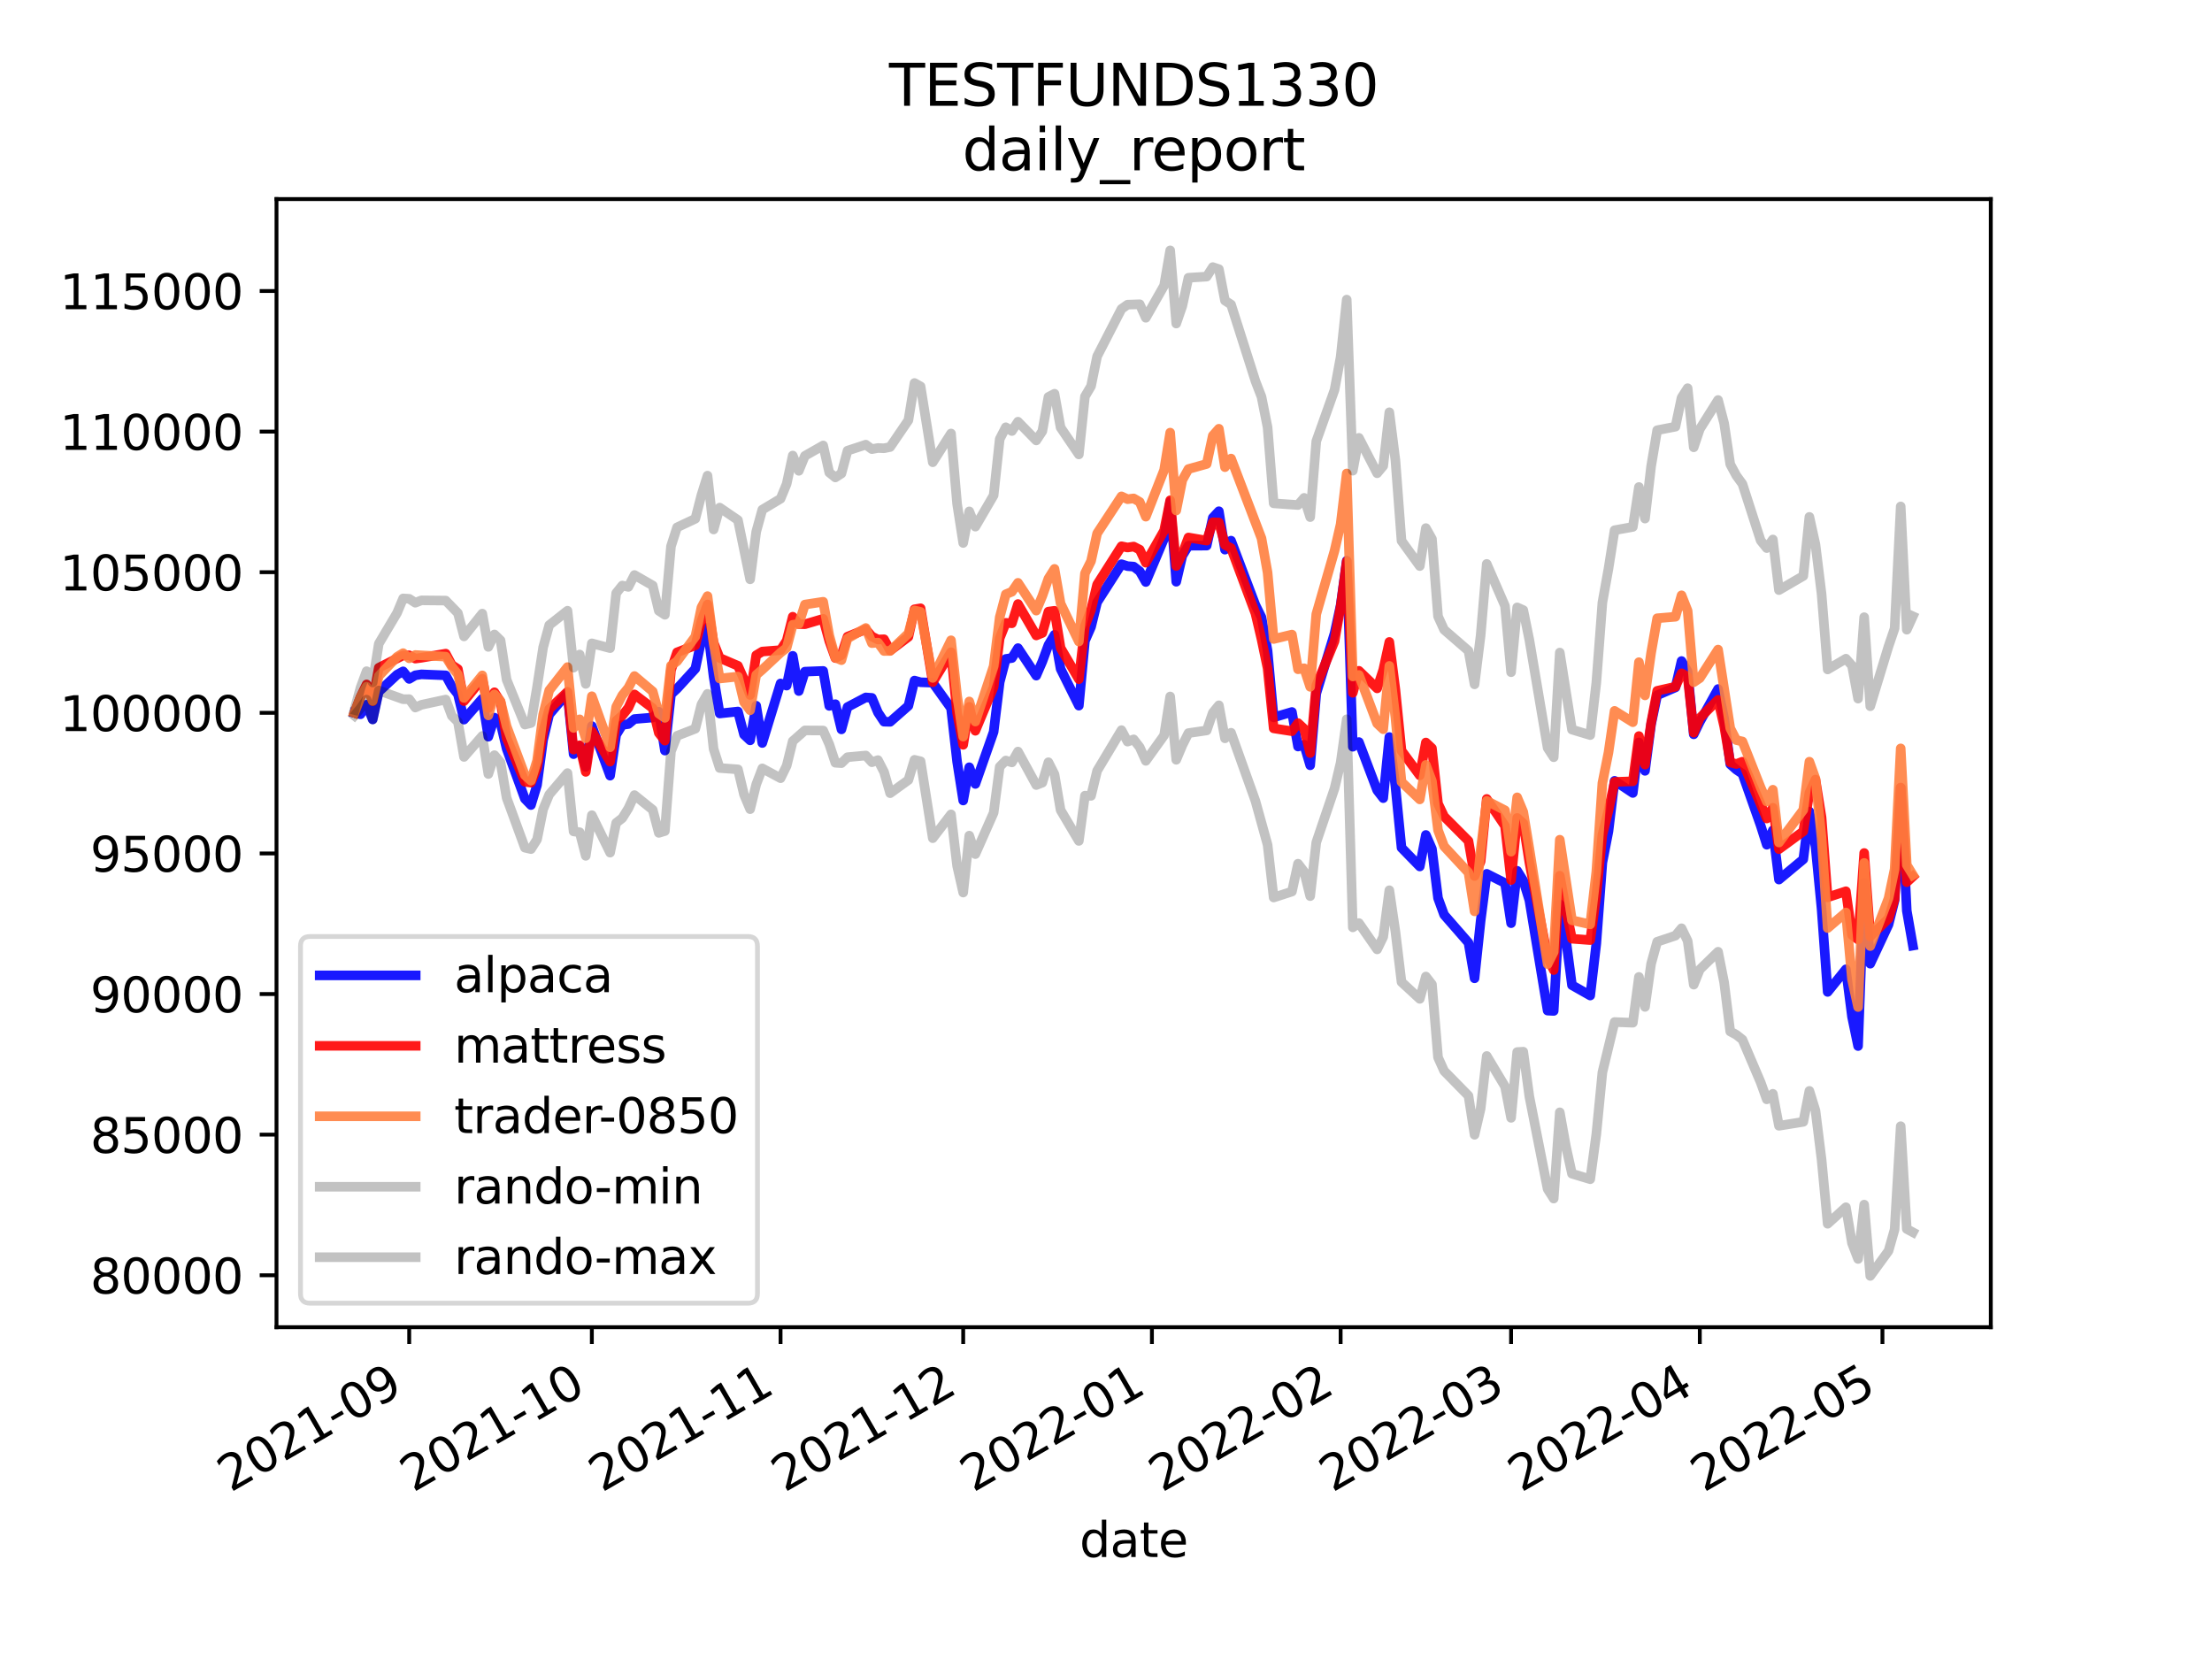 <?xml version="1.0" encoding="utf-8" standalone="no"?>
<!DOCTYPE svg PUBLIC "-//W3C//DTD SVG 1.1//EN"
  "http://www.w3.org/Graphics/SVG/1.1/DTD/svg11.dtd">
<svg height="345.6pt" version="1.1" viewBox="0 0 460.8 345.6" width="460.8pt" xmlns="http://www.w3.org/2000/svg" xmlns:xlink="http://www.w3.org/1999/xlink">
 <defs>
  <style type="text/css">*{stroke-linecap:butt;stroke-linejoin:round;}</style>
 </defs>
 <g id="figure_1">
  <g id="patch_1">
   <path d="M 0 345.6 
L 460.8 345.6 
L 460.8 0 
L 0 0 
z
" style="fill:#ffffff;"/>
  </g>
  <g id="axes_1">
   <g id="patch_2">
    <path d="M 57.6 276.48 
L 414.72 276.48 
L 414.72 41.472 
L 57.6 41.472 
z
" style="fill:#ffffff;"/>
   </g>
   <g id="matplotlib.axis_1">
    <g id="xtick_1">
     <g id="line2d_1">
      <defs>
       <path d="M 0 0 
L 0 3.5 
" id="m110a8dcbfd" style="stroke:#000000;stroke-width:0.8;"/>
      </defs>
      <g>
       <use style="stroke:#000000;stroke-width:0.8;" x="85.246" xlink:href="#m110a8dcbfd" y="276.48"/>
      </g>
     </g>
     <g id="text_1">
      <!-- 2021-09 -->
      <g transform="translate(48.022 310.952)rotate(-30)scale(0.1 -0.1)">
       <defs>
        <path d="M 1228 531 
L 3431 531 
L 3431 0 
L 469 0 
L 469 531 
Q 828 903 1448 1529 
Q 2069 2156 2228 2338 
Q 2531 2678 2651 2914 
Q 2772 3150 2772 3378 
Q 2772 3750 2511 3984 
Q 2250 4219 1831 4219 
Q 1534 4219 1204 4116 
Q 875 4013 500 3803 
L 500 4441 
Q 881 4594 1212 4672 
Q 1544 4750 1819 4750 
Q 2544 4750 2975 4387 
Q 3406 4025 3406 3419 
Q 3406 3131 3298 2873 
Q 3191 2616 2906 2266 
Q 2828 2175 2409 1742 
Q 1991 1309 1228 531 
z
" id="DejaVuSans-32" transform="scale(0.016)"/>
        <path d="M 2034 4250 
Q 1547 4250 1301 3770 
Q 1056 3291 1056 2328 
Q 1056 1369 1301 889 
Q 1547 409 2034 409 
Q 2525 409 2770 889 
Q 3016 1369 3016 2328 
Q 3016 3291 2770 3770 
Q 2525 4250 2034 4250 
z
M 2034 4750 
Q 2819 4750 3233 4129 
Q 3647 3509 3647 2328 
Q 3647 1150 3233 529 
Q 2819 -91 2034 -91 
Q 1250 -91 836 529 
Q 422 1150 422 2328 
Q 422 3509 836 4129 
Q 1250 4750 2034 4750 
z
" id="DejaVuSans-30" transform="scale(0.016)"/>
        <path d="M 794 531 
L 1825 531 
L 1825 4091 
L 703 3866 
L 703 4441 
L 1819 4666 
L 2450 4666 
L 2450 531 
L 3481 531 
L 3481 0 
L 794 0 
L 794 531 
z
" id="DejaVuSans-31" transform="scale(0.016)"/>
        <path d="M 313 2009 
L 1997 2009 
L 1997 1497 
L 313 1497 
L 313 2009 
z
" id="DejaVuSans-2d" transform="scale(0.016)"/>
        <path d="M 703 97 
L 703 672 
Q 941 559 1184 500 
Q 1428 441 1663 441 
Q 2288 441 2617 861 
Q 2947 1281 2994 2138 
Q 2813 1869 2534 1725 
Q 2256 1581 1919 1581 
Q 1219 1581 811 2004 
Q 403 2428 403 3163 
Q 403 3881 828 4315 
Q 1253 4750 1959 4750 
Q 2769 4750 3195 4129 
Q 3622 3509 3622 2328 
Q 3622 1225 3098 567 
Q 2575 -91 1691 -91 
Q 1453 -91 1209 -44 
Q 966 3 703 97 
z
M 1959 2075 
Q 2384 2075 2632 2365 
Q 2881 2656 2881 3163 
Q 2881 3666 2632 3958 
Q 2384 4250 1959 4250 
Q 1534 4250 1286 3958 
Q 1038 3666 1038 3163 
Q 1038 2656 1286 2365 
Q 1534 2075 1959 2075 
z
" id="DejaVuSans-39" transform="scale(0.016)"/>
       </defs>
       <use xlink:href="#DejaVuSans-32"/>
       <use x="63.623" xlink:href="#DejaVuSans-30"/>
       <use x="127.246" xlink:href="#DejaVuSans-32"/>
       <use x="190.869" xlink:href="#DejaVuSans-31"/>
       <use x="254.492" xlink:href="#DejaVuSans-2d"/>
       <use x="290.576" xlink:href="#DejaVuSans-30"/>
       <use x="354.199" xlink:href="#DejaVuSans-39"/>
      </g>
     </g>
    </g>
    <g id="xtick_2">
     <g id="line2d_2">
      <g>
       <use style="stroke:#000000;stroke-width:0.8;" x="123.292" xlink:href="#m110a8dcbfd" y="276.48"/>
      </g>
     </g>
     <g id="text_2">
      <!-- 2021-10 -->
      <g transform="translate(86.067 310.952)rotate(-30)scale(0.1 -0.1)">
       <use xlink:href="#DejaVuSans-32"/>
       <use x="63.623" xlink:href="#DejaVuSans-30"/>
       <use x="127.246" xlink:href="#DejaVuSans-32"/>
       <use x="190.869" xlink:href="#DejaVuSans-31"/>
       <use x="254.492" xlink:href="#DejaVuSans-2d"/>
       <use x="290.576" xlink:href="#DejaVuSans-31"/>
       <use x="354.199" xlink:href="#DejaVuSans-30"/>
      </g>
     </g>
    </g>
    <g id="xtick_3">
     <g id="line2d_3">
      <g>
       <use style="stroke:#000000;stroke-width:0.8;" x="162.605" xlink:href="#m110a8dcbfd" y="276.48"/>
      </g>
     </g>
     <g id="text_3">
      <!-- 2021-11 -->
      <g transform="translate(125.381 310.952)rotate(-30)scale(0.1 -0.1)">
       <use xlink:href="#DejaVuSans-32"/>
       <use x="63.623" xlink:href="#DejaVuSans-30"/>
       <use x="127.246" xlink:href="#DejaVuSans-32"/>
       <use x="190.869" xlink:href="#DejaVuSans-31"/>
       <use x="254.492" xlink:href="#DejaVuSans-2d"/>
       <use x="290.576" xlink:href="#DejaVuSans-31"/>
       <use x="354.199" xlink:href="#DejaVuSans-31"/>
      </g>
     </g>
    </g>
    <g id="xtick_4">
     <g id="line2d_4">
      <g>
       <use style="stroke:#000000;stroke-width:0.8;" x="200.651" xlink:href="#m110a8dcbfd" y="276.48"/>
      </g>
     </g>
     <g id="text_4">
      <!-- 2021-12 -->
      <g transform="translate(163.426 310.952)rotate(-30)scale(0.1 -0.1)">
       <use xlink:href="#DejaVuSans-32"/>
       <use x="63.623" xlink:href="#DejaVuSans-30"/>
       <use x="127.246" xlink:href="#DejaVuSans-32"/>
       <use x="190.869" xlink:href="#DejaVuSans-31"/>
       <use x="254.492" xlink:href="#DejaVuSans-2d"/>
       <use x="290.576" xlink:href="#DejaVuSans-31"/>
       <use x="354.199" xlink:href="#DejaVuSans-32"/>
      </g>
     </g>
    </g>
    <g id="xtick_5">
     <g id="line2d_5">
      <g>
       <use style="stroke:#000000;stroke-width:0.8;" x="239.965" xlink:href="#m110a8dcbfd" y="276.48"/>
      </g>
     </g>
     <g id="text_5">
      <!-- 2022-01 -->
      <g transform="translate(202.74 310.952)rotate(-30)scale(0.1 -0.1)">
       <use xlink:href="#DejaVuSans-32"/>
       <use x="63.623" xlink:href="#DejaVuSans-30"/>
       <use x="127.246" xlink:href="#DejaVuSans-32"/>
       <use x="190.869" xlink:href="#DejaVuSans-32"/>
       <use x="254.492" xlink:href="#DejaVuSans-2d"/>
       <use x="290.576" xlink:href="#DejaVuSans-30"/>
       <use x="354.199" xlink:href="#DejaVuSans-31"/>
      </g>
     </g>
    </g>
    <g id="xtick_6">
     <g id="line2d_6">
      <g>
       <use style="stroke:#000000;stroke-width:0.8;" x="279.278" xlink:href="#m110a8dcbfd" y="276.48"/>
      </g>
     </g>
     <g id="text_6">
      <!-- 2022-02 -->
      <g transform="translate(242.053 310.952)rotate(-30)scale(0.1 -0.1)">
       <use xlink:href="#DejaVuSans-32"/>
       <use x="63.623" xlink:href="#DejaVuSans-30"/>
       <use x="127.246" xlink:href="#DejaVuSans-32"/>
       <use x="190.869" xlink:href="#DejaVuSans-32"/>
       <use x="254.492" xlink:href="#DejaVuSans-2d"/>
       <use x="290.576" xlink:href="#DejaVuSans-30"/>
       <use x="354.199" xlink:href="#DejaVuSans-32"/>
      </g>
     </g>
    </g>
    <g id="xtick_7">
     <g id="line2d_7">
      <g>
       <use style="stroke:#000000;stroke-width:0.8;" x="314.787" xlink:href="#m110a8dcbfd" y="276.48"/>
      </g>
     </g>
     <g id="text_7">
      <!-- 2022-03 -->
      <g transform="translate(277.562 310.952)rotate(-30)scale(0.1 -0.1)">
       <defs>
        <path d="M 2597 2516 
Q 3050 2419 3304 2112 
Q 3559 1806 3559 1356 
Q 3559 666 3084 287 
Q 2609 -91 1734 -91 
Q 1441 -91 1130 -33 
Q 819 25 488 141 
L 488 750 
Q 750 597 1062 519 
Q 1375 441 1716 441 
Q 2309 441 2620 675 
Q 2931 909 2931 1356 
Q 2931 1769 2642 2001 
Q 2353 2234 1838 2234 
L 1294 2234 
L 1294 2753 
L 1863 2753 
Q 2328 2753 2575 2939 
Q 2822 3125 2822 3475 
Q 2822 3834 2567 4026 
Q 2313 4219 1838 4219 
Q 1578 4219 1281 4162 
Q 984 4106 628 3988 
L 628 4550 
Q 988 4650 1302 4700 
Q 1616 4750 1894 4750 
Q 2613 4750 3031 4423 
Q 3450 4097 3450 3541 
Q 3450 3153 3228 2886 
Q 3006 2619 2597 2516 
z
" id="DejaVuSans-33" transform="scale(0.016)"/>
       </defs>
       <use xlink:href="#DejaVuSans-32"/>
       <use x="63.623" xlink:href="#DejaVuSans-30"/>
       <use x="127.246" xlink:href="#DejaVuSans-32"/>
       <use x="190.869" xlink:href="#DejaVuSans-32"/>
       <use x="254.492" xlink:href="#DejaVuSans-2d"/>
       <use x="290.576" xlink:href="#DejaVuSans-30"/>
       <use x="354.199" xlink:href="#DejaVuSans-33"/>
      </g>
     </g>
    </g>
    <g id="xtick_8">
     <g id="line2d_8">
      <g>
       <use style="stroke:#000000;stroke-width:0.8;" x="354.101" xlink:href="#m110a8dcbfd" y="276.48"/>
      </g>
     </g>
     <g id="text_8">
      <!-- 2022-04 -->
      <g transform="translate(316.876 310.952)rotate(-30)scale(0.1 -0.1)">
       <defs>
        <path d="M 2419 4116 
L 825 1625 
L 2419 1625 
L 2419 4116 
z
M 2253 4666 
L 3047 4666 
L 3047 1625 
L 3713 1625 
L 3713 1100 
L 3047 1100 
L 3047 0 
L 2419 0 
L 2419 1100 
L 313 1100 
L 313 1709 
L 2253 4666 
z
" id="DejaVuSans-34" transform="scale(0.016)"/>
       </defs>
       <use xlink:href="#DejaVuSans-32"/>
       <use x="63.623" xlink:href="#DejaVuSans-30"/>
       <use x="127.246" xlink:href="#DejaVuSans-32"/>
       <use x="190.869" xlink:href="#DejaVuSans-32"/>
       <use x="254.492" xlink:href="#DejaVuSans-2d"/>
       <use x="290.576" xlink:href="#DejaVuSans-30"/>
       <use x="354.199" xlink:href="#DejaVuSans-34"/>
      </g>
     </g>
    </g>
    <g id="xtick_9">
     <g id="line2d_9">
      <g>
       <use style="stroke:#000000;stroke-width:0.8;" x="392.146" xlink:href="#m110a8dcbfd" y="276.48"/>
      </g>
     </g>
     <g id="text_9">
      <!-- 2022-05 -->
      <g transform="translate(354.922 310.952)rotate(-30)scale(0.1 -0.1)">
       <defs>
        <path d="M 691 4666 
L 3169 4666 
L 3169 4134 
L 1269 4134 
L 1269 2991 
Q 1406 3038 1543 3061 
Q 1681 3084 1819 3084 
Q 2600 3084 3056 2656 
Q 3513 2228 3513 1497 
Q 3513 744 3044 326 
Q 2575 -91 1722 -91 
Q 1428 -91 1123 -41 
Q 819 9 494 109 
L 494 744 
Q 775 591 1075 516 
Q 1375 441 1709 441 
Q 2250 441 2565 725 
Q 2881 1009 2881 1497 
Q 2881 1984 2565 2268 
Q 2250 2553 1709 2553 
Q 1456 2553 1204 2497 
Q 953 2441 691 2322 
L 691 4666 
z
" id="DejaVuSans-35" transform="scale(0.016)"/>
       </defs>
       <use xlink:href="#DejaVuSans-32"/>
       <use x="63.623" xlink:href="#DejaVuSans-30"/>
       <use x="127.246" xlink:href="#DejaVuSans-32"/>
       <use x="190.869" xlink:href="#DejaVuSans-32"/>
       <use x="254.492" xlink:href="#DejaVuSans-2d"/>
       <use x="290.576" xlink:href="#DejaVuSans-30"/>
       <use x="354.199" xlink:href="#DejaVuSans-35"/>
      </g>
     </g>
    </g>
    <g id="text_10">
     <!-- date -->
     <g transform="translate(224.885 324.351)scale(0.1 -0.1)">
      <defs>
       <path d="M 2906 2969 
L 2906 4863 
L 3481 4863 
L 3481 0 
L 2906 0 
L 2906 525 
Q 2725 213 2448 61 
Q 2172 -91 1784 -91 
Q 1150 -91 751 415 
Q 353 922 353 1747 
Q 353 2572 751 3078 
Q 1150 3584 1784 3584 
Q 2172 3584 2448 3432 
Q 2725 3281 2906 2969 
z
M 947 1747 
Q 947 1113 1208 752 
Q 1469 391 1925 391 
Q 2381 391 2643 752 
Q 2906 1113 2906 1747 
Q 2906 2381 2643 2742 
Q 2381 3103 1925 3103 
Q 1469 3103 1208 2742 
Q 947 2381 947 1747 
z
" id="DejaVuSans-64" transform="scale(0.016)"/>
       <path d="M 2194 1759 
Q 1497 1759 1228 1600 
Q 959 1441 959 1056 
Q 959 750 1161 570 
Q 1363 391 1709 391 
Q 2188 391 2477 730 
Q 2766 1069 2766 1631 
L 2766 1759 
L 2194 1759 
z
M 3341 1997 
L 3341 0 
L 2766 0 
L 2766 531 
Q 2569 213 2275 61 
Q 1981 -91 1556 -91 
Q 1019 -91 701 211 
Q 384 513 384 1019 
Q 384 1609 779 1909 
Q 1175 2209 1959 2209 
L 2766 2209 
L 2766 2266 
Q 2766 2663 2505 2880 
Q 2244 3097 1772 3097 
Q 1472 3097 1187 3025 
Q 903 2953 641 2809 
L 641 3341 
Q 956 3463 1253 3523 
Q 1550 3584 1831 3584 
Q 2591 3584 2966 3190 
Q 3341 2797 3341 1997 
z
" id="DejaVuSans-61" transform="scale(0.016)"/>
       <path d="M 1172 4494 
L 1172 3500 
L 2356 3500 
L 2356 3053 
L 1172 3053 
L 1172 1153 
Q 1172 725 1289 603 
Q 1406 481 1766 481 
L 2356 481 
L 2356 0 
L 1766 0 
Q 1100 0 847 248 
Q 594 497 594 1153 
L 594 3053 
L 172 3053 
L 172 3500 
L 594 3500 
L 594 4494 
L 1172 4494 
z
" id="DejaVuSans-74" transform="scale(0.016)"/>
       <path d="M 3597 1894 
L 3597 1613 
L 953 1613 
Q 991 1019 1311 708 
Q 1631 397 2203 397 
Q 2534 397 2845 478 
Q 3156 559 3463 722 
L 3463 178 
Q 3153 47 2828 -22 
Q 2503 -91 2169 -91 
Q 1331 -91 842 396 
Q 353 884 353 1716 
Q 353 2575 817 3079 
Q 1281 3584 2069 3584 
Q 2775 3584 3186 3129 
Q 3597 2675 3597 1894 
z
M 3022 2063 
Q 3016 2534 2758 2815 
Q 2500 3097 2075 3097 
Q 1594 3097 1305 2825 
Q 1016 2553 972 2059 
L 3022 2063 
z
" id="DejaVuSans-65" transform="scale(0.016)"/>
      </defs>
      <use xlink:href="#DejaVuSans-64"/>
      <use x="63.477" xlink:href="#DejaVuSans-61"/>
      <use x="124.756" xlink:href="#DejaVuSans-74"/>
      <use x="163.965" xlink:href="#DejaVuSans-65"/>
     </g>
    </g>
   </g>
   <g id="matplotlib.axis_2">
    <g id="ytick_1">
     <g id="line2d_10">
      <defs>
       <path d="M 0 0 
L -3.5 0 
" id="me4c861630d" style="stroke:#000000;stroke-width:0.8;"/>
      </defs>
      <g>
       <use style="stroke:#000000;stroke-width:0.8;" x="57.6" xlink:href="#me4c861630d" y="265.662"/>
      </g>
     </g>
     <g id="text_11">
      <!-- 80000 -->
      <g transform="translate(18.788 269.461)scale(0.1 -0.1)">
       <defs>
        <path d="M 2034 2216 
Q 1584 2216 1326 1975 
Q 1069 1734 1069 1313 
Q 1069 891 1326 650 
Q 1584 409 2034 409 
Q 2484 409 2743 651 
Q 3003 894 3003 1313 
Q 3003 1734 2745 1975 
Q 2488 2216 2034 2216 
z
M 1403 2484 
Q 997 2584 770 2862 
Q 544 3141 544 3541 
Q 544 4100 942 4425 
Q 1341 4750 2034 4750 
Q 2731 4750 3128 4425 
Q 3525 4100 3525 3541 
Q 3525 3141 3298 2862 
Q 3072 2584 2669 2484 
Q 3125 2378 3379 2068 
Q 3634 1759 3634 1313 
Q 3634 634 3220 271 
Q 2806 -91 2034 -91 
Q 1263 -91 848 271 
Q 434 634 434 1313 
Q 434 1759 690 2068 
Q 947 2378 1403 2484 
z
M 1172 3481 
Q 1172 3119 1398 2916 
Q 1625 2713 2034 2713 
Q 2441 2713 2670 2916 
Q 2900 3119 2900 3481 
Q 2900 3844 2670 4047 
Q 2441 4250 2034 4250 
Q 1625 4250 1398 4047 
Q 1172 3844 1172 3481 
z
" id="DejaVuSans-38" transform="scale(0.016)"/>
       </defs>
       <use xlink:href="#DejaVuSans-38"/>
       <use x="63.623" xlink:href="#DejaVuSans-30"/>
       <use x="127.246" xlink:href="#DejaVuSans-30"/>
       <use x="190.869" xlink:href="#DejaVuSans-30"/>
       <use x="254.492" xlink:href="#DejaVuSans-30"/>
      </g>
     </g>
    </g>
    <g id="ytick_2">
     <g id="line2d_11">
      <g>
       <use style="stroke:#000000;stroke-width:0.8;" x="57.6" xlink:href="#me4c861630d" y="236.37"/>
      </g>
     </g>
     <g id="text_12">
      <!-- 85000 -->
      <g transform="translate(18.788 240.169)scale(0.1 -0.1)">
       <use xlink:href="#DejaVuSans-38"/>
       <use x="63.623" xlink:href="#DejaVuSans-35"/>
       <use x="127.246" xlink:href="#DejaVuSans-30"/>
       <use x="190.869" xlink:href="#DejaVuSans-30"/>
       <use x="254.492" xlink:href="#DejaVuSans-30"/>
      </g>
     </g>
    </g>
    <g id="ytick_3">
     <g id="line2d_12">
      <g>
       <use style="stroke:#000000;stroke-width:0.8;" x="57.6" xlink:href="#me4c861630d" y="207.078"/>
      </g>
     </g>
     <g id="text_13">
      <!-- 90000 -->
      <g transform="translate(18.788 210.878)scale(0.1 -0.1)">
       <use xlink:href="#DejaVuSans-39"/>
       <use x="63.623" xlink:href="#DejaVuSans-30"/>
       <use x="127.246" xlink:href="#DejaVuSans-30"/>
       <use x="190.869" xlink:href="#DejaVuSans-30"/>
       <use x="254.492" xlink:href="#DejaVuSans-30"/>
      </g>
     </g>
    </g>
    <g id="ytick_4">
     <g id="line2d_13">
      <g>
       <use style="stroke:#000000;stroke-width:0.8;" x="57.6" xlink:href="#me4c861630d" y="177.787"/>
      </g>
     </g>
     <g id="text_14">
      <!-- 95000 -->
      <g transform="translate(18.788 181.586)scale(0.1 -0.1)">
       <use xlink:href="#DejaVuSans-39"/>
       <use x="63.623" xlink:href="#DejaVuSans-35"/>
       <use x="127.246" xlink:href="#DejaVuSans-30"/>
       <use x="190.869" xlink:href="#DejaVuSans-30"/>
       <use x="254.492" xlink:href="#DejaVuSans-30"/>
      </g>
     </g>
    </g>
    <g id="ytick_5">
     <g id="line2d_14">
      <g>
       <use style="stroke:#000000;stroke-width:0.8;" x="57.6" xlink:href="#me4c861630d" y="148.495"/>
      </g>
     </g>
     <g id="text_15">
      <!-- 100000 -->
      <g transform="translate(12.425 152.294)scale(0.1 -0.1)">
       <use xlink:href="#DejaVuSans-31"/>
       <use x="63.623" xlink:href="#DejaVuSans-30"/>
       <use x="127.246" xlink:href="#DejaVuSans-30"/>
       <use x="190.869" xlink:href="#DejaVuSans-30"/>
       <use x="254.492" xlink:href="#DejaVuSans-30"/>
       <use x="318.115" xlink:href="#DejaVuSans-30"/>
      </g>
     </g>
    </g>
    <g id="ytick_6">
     <g id="line2d_15">
      <g>
       <use style="stroke:#000000;stroke-width:0.8;" x="57.6" xlink:href="#me4c861630d" y="119.203"/>
      </g>
     </g>
     <g id="text_16">
      <!-- 105000 -->
      <g transform="translate(12.425 123.002)scale(0.1 -0.1)">
       <use xlink:href="#DejaVuSans-31"/>
       <use x="63.623" xlink:href="#DejaVuSans-30"/>
       <use x="127.246" xlink:href="#DejaVuSans-35"/>
       <use x="190.869" xlink:href="#DejaVuSans-30"/>
       <use x="254.492" xlink:href="#DejaVuSans-30"/>
       <use x="318.115" xlink:href="#DejaVuSans-30"/>
      </g>
     </g>
    </g>
    <g id="ytick_7">
     <g id="line2d_16">
      <g>
       <use style="stroke:#000000;stroke-width:0.8;" x="57.6" xlink:href="#me4c861630d" y="89.911"/>
      </g>
     </g>
     <g id="text_17">
      <!-- 110000 -->
      <g transform="translate(12.425 93.711)scale(0.1 -0.1)">
       <use xlink:href="#DejaVuSans-31"/>
       <use x="63.623" xlink:href="#DejaVuSans-31"/>
       <use x="127.246" xlink:href="#DejaVuSans-30"/>
       <use x="190.869" xlink:href="#DejaVuSans-30"/>
       <use x="254.492" xlink:href="#DejaVuSans-30"/>
       <use x="318.115" xlink:href="#DejaVuSans-30"/>
      </g>
     </g>
    </g>
    <g id="ytick_8">
     <g id="line2d_17">
      <g>
       <use style="stroke:#000000;stroke-width:0.8;" x="57.6" xlink:href="#me4c861630d" y="60.62"/>
      </g>
     </g>
     <g id="text_18">
      <!-- 115000 -->
      <g transform="translate(12.425 64.419)scale(0.1 -0.1)">
       <use xlink:href="#DejaVuSans-31"/>
       <use x="63.623" xlink:href="#DejaVuSans-31"/>
       <use x="127.246" xlink:href="#DejaVuSans-35"/>
       <use x="190.869" xlink:href="#DejaVuSans-30"/>
       <use x="254.492" xlink:href="#DejaVuSans-30"/>
       <use x="318.115" xlink:href="#DejaVuSans-30"/>
      </g>
     </g>
    </g>
   </g>
   <g id="line2d_18">
    <path clip-path="url(#p76e491bfd8)" d="M 73.833 148.495 
L 75.101 148.801 
L 76.369 146.8 
L 77.637 149.873 
L 78.905 144.094 
L 82.71 140.548 
L 83.978 139.855 
L 85.246 141.431 
L 86.515 140.673 
L 87.783 140.48 
L 92.855 140.685 
L 94.124 143.019 
L 95.392 144.614 
L 96.66 149.909 
L 100.465 145.563 
L 101.733 153.468 
L 103.001 149.5 
L 104.269 150.627 
L 105.537 155.959 
L 109.342 166.396 
L 110.61 167.706 
L 111.878 163.531 
L 113.146 154.121 
L 114.415 148.847 
L 118.219 144.355 
L 119.487 157.107 
L 120.755 155.4 
L 122.024 159.758 
L 123.292 151.251 
L 127.096 161.587 
L 128.365 153.065 
L 129.633 151.006 
L 130.901 150.831 
L 132.169 149.787 
L 135.974 149.472 
L 137.242 148.259 
L 138.51 156.359 
L 139.778 144.639 
L 141.046 143.46 
L 144.851 139.307 
L 146.119 133.295 
L 147.387 130.72 
L 148.655 140.982 
L 149.924 148.632 
L 153.728 148.22 
L 154.996 153.036 
L 156.265 154.23 
L 157.533 147.011 
L 158.801 154.783 
L 162.605 142.374 
L 163.874 142.826 
L 165.142 136.62 
L 166.41 143.958 
L 167.678 139.914 
L 171.483 139.765 
L 172.751 147.049 
L 174.019 146.693 
L 175.287 151.946 
L 176.555 147.289 
L 180.36 145.287 
L 181.628 145.381 
L 182.896 148.424 
L 184.165 150.34 
L 185.433 150.372 
L 189.237 147.033 
L 190.505 141.775 
L 191.774 142.127 
L 194.31 142.215 
L 198.115 147.524 
L 199.383 158.686 
L 200.651 166.762 
L 201.919 159.833 
L 203.187 163.308 
L 206.992 152.466 
L 208.26 142.084 
L 209.528 137.269 
L 210.796 137.08 
L 212.065 135.012 
L 215.869 140.745 
L 217.137 137.817 
L 218.405 134.371 
L 219.674 132.243 
L 220.942 139.346 
L 224.746 147 
L 226.015 133.501 
L 227.283 130.61 
L 228.551 125.451 
L 233.624 117.537 
L 234.892 117.938 
L 236.16 118.032 
L 237.428 119.003 
L 238.696 121.242 
L 242.501 112.194 
L 243.769 104.543 
L 245.037 121.19 
L 246.305 115.771 
L 247.574 113.683 
L 251.378 113.66 
L 252.646 107.855 
L 253.915 106.498 
L 255.183 114.505 
L 256.451 112.626 
L 261.524 126.028 
L 262.792 128.606 
L 264.06 135.588 
L 265.328 149.441 
L 269.133 148.321 
L 270.401 155.516 
L 271.669 155.135 
L 272.937 159.428 
L 274.205 144.481 
L 278.01 131.929 
L 279.278 126.098 
L 280.546 116.807 
L 281.815 155.56 
L 283.083 154.583 
L 286.887 164.629 
L 288.155 166.265 
L 289.424 153.537 
L 290.692 163.805 
L 291.96 176.601 
L 295.765 180.502 
L 297.033 173.935 
L 298.301 176.84 
L 299.569 187.093 
L 300.837 190.566 
L 305.91 196.385 
L 307.178 203.801 
L 308.446 191.836 
L 309.715 182.031 
L 313.519 183.958 
L 314.787 192.318 
L 316.055 181.4 
L 317.324 183.443 
L 318.592 187.533 
L 322.396 210.531 
L 323.665 210.597 
L 324.933 188.373 
L 326.201 195.601 
L 327.469 205.229 
L 331.274 207.385 
L 332.542 196.585 
L 333.81 179.674 
L 335.078 173.155 
L 336.346 162.66 
L 340.151 165.191 
L 341.419 154.656 
L 342.687 160.58 
L 343.955 150.882 
L 345.224 144.833 
L 349.028 143.201 
L 350.296 137.705 
L 351.565 139.848 
L 352.833 152.972 
L 354.101 150.374 
L 357.905 143.537 
L 359.174 149.676 
L 360.442 159.212 
L 361.71 160.331 
L 362.978 161.189 
L 366.783 171.984 
L 368.051 175.974 
L 369.319 172.966 
L 370.587 183.231 
L 375.66 179.006 
L 376.928 169.065 
L 378.196 176.27 
L 379.465 189.334 
L 380.733 206.634 
L 384.537 201.92 
L 385.805 211.798 
L 387.074 217.91 
L 388.342 183.888 
L 389.61 200.757 
L 393.415 192.612 
L 394.683 187.549 
L 395.951 164.11 
L 397.219 189.722 
L 398.487 196.985 
L 398.487 196.985 
" style="fill:none;stroke:#0000ff;stroke-linecap:square;stroke-opacity:0.9;stroke-width:2;"/>
   </g>
   <g id="line2d_19">
    <path clip-path="url(#p76e491bfd8)" d="M 73.833 148.495 
L 75.101 145.2 
L 76.369 142.577 
L 77.637 146.061 
L 78.905 139.105 
L 83.978 136.523 
L 85.246 136.504 
L 86.515 137.2 
L 87.783 137.025 
L 92.855 136.163 
L 94.124 138.537 
L 95.392 139.38 
L 96.66 146.059 
L 100.465 141.386 
L 101.733 147.51 
L 103.001 144.212 
L 104.269 146.197 
L 105.537 153.769 
L 109.342 162.859 
L 110.61 163.038 
L 111.878 160.02 
L 113.146 152.444 
L 114.415 147.715 
L 118.219 144.104 
L 119.487 156.157 
L 120.755 155.242 
L 122.024 160.795 
L 123.292 152.364 
L 127.096 158.664 
L 128.365 150.166 
L 129.633 149.051 
L 130.901 147.45 
L 132.169 144.659 
L 135.974 147.538 
L 137.242 152.684 
L 138.51 154.287 
L 139.778 139.632 
L 141.046 135.893 
L 144.851 134.436 
L 146.119 129.42 
L 147.387 125.924 
L 148.655 133.868 
L 149.924 137.067 
L 153.728 138.696 
L 154.996 141.549 
L 156.265 144.769 
L 157.533 136.495 
L 158.801 135.727 
L 162.605 135.433 
L 163.874 133.473 
L 165.142 128.475 
L 166.41 130.01 
L 167.678 130.037 
L 171.483 128.909 
L 172.751 133.54 
L 174.019 137.079 
L 175.287 136.462 
L 176.555 132.626 
L 180.36 131.096 
L 181.628 132.587 
L 182.896 133.222 
L 184.165 133.169 
L 185.433 135.536 
L 189.237 132.668 
L 190.505 126.929 
L 191.774 126.715 
L 194.31 142.114 
L 198.115 135.869 
L 199.383 148.548 
L 200.651 155.163 
L 201.919 147.246 
L 203.187 152.233 
L 206.992 143.128 
L 208.26 132.947 
L 209.528 129.75 
L 210.796 129.841 
L 212.065 125.83 
L 215.869 132.375 
L 217.137 131.856 
L 218.405 127.408 
L 219.674 127.236 
L 220.942 134.985 
L 224.746 141.491 
L 226.015 130.387 
L 227.283 127.073 
L 228.551 121.765 
L 233.624 113.795 
L 234.892 114.055 
L 236.16 113.856 
L 237.428 114.502 
L 238.696 117.221 
L 242.501 110.54 
L 243.769 104.212 
L 245.037 117.909 
L 246.305 115.354 
L 247.574 111.968 
L 251.378 112.62 
L 252.646 108.804 
L 253.915 108.841 
L 255.183 113.517 
L 256.451 114.181 
L 261.524 127.775 
L 262.792 133.139 
L 264.06 139.211 
L 265.328 151.729 
L 269.133 152.326 
L 270.401 150.631 
L 271.669 151.818 
L 272.937 156.884 
L 274.205 142.815 
L 278.01 133.588 
L 279.278 126.308 
L 280.546 116.948 
L 281.815 144.327 
L 283.083 139.739 
L 286.887 143.404 
L 288.155 139.536 
L 289.424 133.727 
L 290.692 143.697 
L 291.96 156.384 
L 295.765 161.528 
L 297.033 154.676 
L 298.301 155.868 
L 299.569 167.415 
L 300.837 170.084 
L 305.91 175.179 
L 307.178 182.494 
L 308.446 179.452 
L 309.715 166.431 
L 313.519 172.067 
L 314.787 183.327 
L 316.055 170.389 
L 317.324 171.516 
L 318.592 179.632 
L 322.396 199.475 
L 323.665 202.078 
L 324.933 182.42 
L 326.201 189.389 
L 327.469 195.552 
L 331.274 195.839 
L 332.542 186.565 
L 333.81 173.914 
L 335.078 168.832 
L 336.346 162.887 
L 340.151 162.759 
L 341.419 153.335 
L 342.687 159.285 
L 343.955 150.586 
L 345.224 143.91 
L 349.028 143.051 
L 350.296 140.258 
L 351.565 140.98 
L 352.833 152.629 
L 354.101 149.566 
L 357.905 145.779 
L 359.174 151.304 
L 360.442 158.821 
L 361.71 159.155 
L 362.978 158.67 
L 368.051 170.506 
L 369.319 168.276 
L 370.587 176.895 
L 375.66 173.186 
L 376.928 165.148 
L 378.196 162.398 
L 379.465 170.28 
L 380.733 186.925 
L 384.537 185.666 
L 385.805 194.77 
L 387.074 195.711 
L 388.342 177.692 
L 389.61 195.086 
L 393.415 191.354 
L 394.683 187.295 
L 395.951 164.06 
L 397.219 183.776 
L 398.487 182.6 
L 398.487 182.6 
" style="fill:none;stroke:#ff0000;stroke-linecap:square;stroke-opacity:0.9;stroke-width:2;"/>
   </g>
   <g id="line2d_20">
    <path clip-path="url(#p76e491bfd8)" d="M 73.833 148.495 
L 75.101 145.27 
L 76.369 143.061 
L 77.637 146.022 
L 78.905 140.829 
L 82.71 136.837 
L 83.978 136.064 
L 85.246 137.139 
L 86.515 136.451 
L 92.855 136.787 
L 94.124 138.859 
L 95.392 140.494 
L 96.66 145.397 
L 100.465 140.696 
L 101.733 149.031 
L 103.001 144.652 
L 104.269 146.067 
L 105.537 151.3 
L 109.342 161.474 
L 110.61 162.628 
L 111.878 158.468 
L 113.146 148.87 
L 114.415 143.813 
L 118.219 138.964 
L 119.487 151.642 
L 120.755 149.848 
L 122.024 153.797 
L 123.292 145.04 
L 127.096 155.665 
L 128.365 147.241 
L 129.633 144.839 
L 130.901 143.273 
L 132.169 140.83 
L 135.974 144.045 
L 137.242 148.654 
L 138.51 149.546 
L 139.778 138.666 
L 141.046 137.752 
L 144.851 132.607 
L 146.119 126.536 
L 147.387 124.187 
L 148.655 133.979 
L 149.924 141.35 
L 153.728 140.939 
L 154.996 146.263 
L 156.265 147.959 
L 157.533 140.599 
L 158.801 139.499 
L 162.605 135.957 
L 163.874 134.972 
L 165.142 130.154 
L 166.41 129.979 
L 167.678 125.941 
L 171.483 125.357 
L 172.751 132.394 
L 174.019 136.986 
L 175.287 137.526 
L 176.555 133.011 
L 180.36 130.824 
L 181.628 133.978 
L 182.896 133.86 
L 184.165 135.613 
L 185.433 135.603 
L 189.237 131.965 
L 190.505 127.166 
L 191.774 127.469 
L 194.31 141.223 
L 198.115 133.384 
L 199.383 144.924 
L 200.651 153.451 
L 201.919 146.123 
L 203.187 150.312 
L 206.992 138.785 
L 208.26 128.585 
L 209.528 123.794 
L 210.796 123.272 
L 212.065 121.412 
L 215.869 127.204 
L 217.137 124.146 
L 218.405 120.526 
L 219.674 118.51 
L 220.942 125.734 
L 224.746 133.646 
L 226.015 119.445 
L 227.283 116.891 
L 228.551 111.122 
L 233.624 103.401 
L 234.892 103.992 
L 236.16 103.828 
L 237.428 104.569 
L 238.696 107.631 
L 242.501 97.93 
L 243.769 90.123 
L 245.037 106.344 
L 246.305 100 
L 247.574 97.708 
L 251.378 96.647 
L 252.646 90.758 
L 253.915 89.318 
L 255.183 97.317 
L 256.451 95.525 
L 262.792 112.145 
L 264.06 119.287 
L 265.328 133.115 
L 269.133 132.193 
L 270.401 139.421 
L 271.669 139.213 
L 272.937 143.08 
L 274.205 127.943 
L 278.01 114.728 
L 279.278 109.193 
L 280.546 98.629 
L 281.815 140.92 
L 283.083 140.608 
L 286.887 150.714 
L 288.155 151.909 
L 289.424 138.722 
L 290.692 149.49 
L 291.96 162.894 
L 295.765 166.53 
L 297.033 159.347 
L 298.301 162.726 
L 299.569 172.945 
L 300.837 176.309 
L 305.91 181.777 
L 307.178 189.851 
L 308.446 177.112 
L 309.715 166.837 
L 313.519 168.803 
L 314.787 177.416 
L 316.055 166.099 
L 317.324 169.141 
L 318.592 176.802 
L 322.396 200.837 
L 323.665 198.307 
L 324.933 174.931 
L 327.469 191.707 
L 331.274 192.556 
L 332.542 181.581 
L 333.81 163.1 
L 335.078 156.758 
L 336.346 148.086 
L 340.151 150.449 
L 341.419 137.942 
L 342.687 144.864 
L 343.955 136.01 
L 345.224 128.794 
L 349.028 128.48 
L 350.296 124.016 
L 351.565 127.244 
L 352.833 142.12 
L 354.101 141.261 
L 357.905 135.318 
L 360.442 151.718 
L 361.71 154.17 
L 362.978 154.462 
L 366.783 164.084 
L 368.051 166.974 
L 369.319 164.518 
L 370.587 175.512 
L 375.66 168.711 
L 376.928 158.67 
L 378.196 162.213 
L 379.465 174.585 
L 380.733 193.334 
L 384.537 190.089 
L 385.805 204.038 
L 387.074 209.784 
L 388.342 179.764 
L 389.61 197.091 
L 393.415 187.134 
L 394.683 181.088 
L 395.951 155.903 
L 397.219 180.199 
L 398.487 182.27 
L 398.487 182.27 
" style="fill:none;stroke:#ff8040;stroke-linecap:square;stroke-opacity:0.9;stroke-width:2;"/>
   </g>
   <g id="line2d_21">
    <path clip-path="url(#p76e491bfd8)" d="M 73.833 149.081 
L 75.101 147.554 
L 76.369 145.746 
L 77.637 149.878 
L 78.905 143.84 
L 83.978 145.663 
L 85.246 145.644 
L 86.515 147.393 
L 87.783 146.827 
L 92.855 145.732 
L 94.124 149.126 
L 95.392 150.379 
L 96.66 157.685 
L 100.465 153.312 
L 101.733 161.241 
L 103.001 157.314 
L 104.269 158.816 
L 105.537 166.2 
L 109.342 176.588 
L 110.61 176.881 
L 111.878 174.878 
L 113.146 168.591 
L 114.415 165.513 
L 118.219 161.05 
L 119.487 173.201 
L 120.755 173.365 
L 122.024 178.286 
L 123.292 169.819 
L 127.096 177.623 
L 128.365 171.424 
L 129.633 170.439 
L 130.901 168.392 
L 132.169 165.635 
L 135.974 168.697 
L 137.242 173.502 
L 138.51 173.123 
L 139.778 156.519 
L 141.046 153.284 
L 144.851 151.803 
L 146.119 146.746 
L 147.387 144.541 
L 148.655 156.015 
L 149.924 159.989 
L 153.728 160.27 
L 154.996 165.546 
L 156.265 168.565 
L 157.533 163.413 
L 158.801 160.064 
L 162.605 162.118 
L 163.874 159.527 
L 165.142 154.392 
L 167.678 152.154 
L 171.483 152.181 
L 172.751 155.041 
L 174.019 158.891 
L 175.287 158.977 
L 176.555 157.739 
L 180.36 157.386 
L 181.628 158.788 
L 182.896 158.345 
L 184.165 160.811 
L 185.433 165.238 
L 189.237 162.491 
L 190.505 158.288 
L 191.774 158.589 
L 194.31 174.61 
L 198.115 169.647 
L 199.383 180.381 
L 200.651 185.938 
L 201.919 174.077 
L 203.187 177.924 
L 206.992 169.317 
L 208.26 159.725 
L 209.528 158.429 
L 210.796 158.82 
L 212.065 156.562 
L 215.869 163.538 
L 217.137 163.043 
L 218.405 158.788 
L 219.674 161.31 
L 220.942 168.764 
L 224.746 175.178 
L 226.015 165.756 
L 227.283 165.79 
L 228.551 160.569 
L 233.624 152.105 
L 234.892 154.495 
L 236.16 154.024 
L 237.428 155.665 
L 238.696 158.498 
L 242.501 153.198 
L 243.769 145.091 
L 245.037 158.277 
L 246.305 155.257 
L 247.574 152.717 
L 251.378 152.164 
L 252.646 148.478 
L 253.915 146.924 
L 255.183 153.807 
L 256.451 152.646 
L 261.524 166.839 
L 264.06 175.992 
L 265.328 186.966 
L 269.133 185.731 
L 270.401 179.926 
L 271.669 181.592 
L 272.937 186.679 
L 274.205 175.48 
L 278.01 164.24 
L 279.278 158.884 
L 280.546 149.835 
L 281.815 193.189 
L 283.083 192.295 
L 286.887 197.773 
L 288.155 195.161 
L 289.424 185.454 
L 290.692 194.081 
L 291.96 204.573 
L 295.765 208.082 
L 297.033 203.426 
L 298.301 205.071 
L 299.569 220.275 
L 300.837 223.096 
L 305.91 228.269 
L 307.178 236.395 
L 308.446 230.951 
L 309.715 219.977 
L 313.519 226.326 
L 314.787 232.869 
L 316.055 219.162 
L 317.324 219.087 
L 318.592 228.423 
L 322.396 247.695 
L 323.665 249.682 
L 324.933 231.716 
L 326.201 238.749 
L 327.469 244.502 
L 331.274 245.65 
L 332.542 236.261 
L 333.81 223.381 
L 336.346 212.909 
L 340.151 213.054 
L 341.419 203.508 
L 342.687 209.757 
L 343.955 200.785 
L 345.224 196.183 
L 349.028 194.909 
L 350.296 193.373 
L 351.565 196.006 
L 352.833 205.122 
L 354.101 201.96 
L 357.905 198.266 
L 359.174 204.686 
L 360.442 214.88 
L 361.71 215.558 
L 362.978 216.566 
L 366.783 225.488 
L 368.051 229.017 
L 369.319 227.858 
L 370.587 234.521 
L 375.66 233.699 
L 376.928 227.249 
L 378.196 231.37 
L 379.465 241.54 
L 380.733 254.932 
L 384.537 251.489 
L 385.805 258.971 
L 387.074 262.263 
L 388.342 250.944 
L 389.61 265.798 
L 393.415 260.582 
L 394.683 256.114 
L 395.951 234.603 
L 397.219 256.024 
L 398.487 256.708 
L 398.487 256.708 
" style="fill:none;stroke:#0d0d0d;stroke-linecap:square;stroke-opacity:0.25;stroke-width:2;"/>
   </g>
   <g id="line2d_22">
    <path clip-path="url(#p76e491bfd8)" d="M 73.833 147.909 
L 75.101 143.26 
L 76.369 139.82 
L 77.637 142.168 
L 78.905 134.103 
L 82.71 127.7 
L 83.978 124.664 
L 85.246 124.741 
L 86.515 125.562 
L 87.783 125.064 
L 92.855 125.112 
L 95.392 127.725 
L 96.66 132.573 
L 100.465 127.823 
L 101.733 134.767 
L 103.001 132.166 
L 104.269 133.396 
L 105.537 141.593 
L 109.342 150.939 
L 110.61 150.618 
L 111.878 143.123 
L 113.146 134.864 
L 114.415 130.224 
L 118.219 127.223 
L 119.487 139.087 
L 120.755 136.347 
L 122.024 142.472 
L 123.292 134.021 
L 127.096 135.021 
L 128.365 123.556 
L 129.633 121.977 
L 130.901 122.262 
L 132.169 119.788 
L 135.974 121.969 
L 137.242 127.236 
L 138.51 128.071 
L 139.778 113.807 
L 141.046 109.859 
L 144.851 108.065 
L 146.119 103.132 
L 147.387 99.087 
L 148.655 110.301 
L 149.924 105.743 
L 153.728 108.343 
L 156.265 120.682 
L 157.533 110.775 
L 158.801 106.174 
L 162.605 103.896 
L 163.874 100.814 
L 165.142 94.895 
L 166.41 98.079 
L 167.678 94.964 
L 171.483 92.796 
L 172.751 98.435 
L 174.019 99.458 
L 175.287 98.643 
L 176.555 93.88 
L 180.36 92.633 
L 181.628 93.56 
L 182.896 93.325 
L 184.165 93.381 
L 185.433 93.12 
L 189.237 87.541 
L 190.505 79.789 
L 191.774 80.5 
L 194.31 96.297 
L 198.115 90.302 
L 199.383 104.976 
L 200.651 113.113 
L 201.919 106.532 
L 203.187 109.71 
L 206.992 103.193 
L 208.26 91.471 
L 209.528 89.007 
L 210.796 89.792 
L 212.065 87.851 
L 215.869 91.748 
L 217.137 89.829 
L 218.405 82.691 
L 219.674 82.024 
L 220.942 89.065 
L 224.746 94.671 
L 226.015 82.587 
L 227.283 80.447 
L 228.551 74.234 
L 233.624 64.359 
L 234.892 63.465 
L 237.428 63.384 
L 238.696 66.201 
L 242.501 59.498 
L 243.769 52.154 
L 245.037 67.405 
L 246.305 63.718 
L 247.574 57.86 
L 251.378 57.622 
L 252.646 55.644 
L 253.915 56.068 
L 255.183 62.621 
L 256.451 63.435 
L 261.524 79.371 
L 262.792 82.666 
L 264.06 89.029 
L 265.328 104.853 
L 270.401 105.203 
L 271.669 103.716 
L 272.937 107.725 
L 274.205 91.916 
L 278.01 81.219 
L 279.278 74.358 
L 280.546 62.413 
L 281.815 98.052 
L 283.083 91.213 
L 286.887 98.587 
L 288.155 97.06 
L 289.424 85.887 
L 290.692 95.881 
L 291.96 112.663 
L 295.765 117.922 
L 297.033 110.01 
L 298.301 112.274 
L 299.569 128.402 
L 300.837 131.181 
L 305.91 135.58 
L 307.178 142.562 
L 308.446 132.364 
L 309.715 117.473 
L 313.519 126.225 
L 314.787 140.035 
L 316.055 126.528 
L 317.324 127.089 
L 318.592 133.311 
L 322.396 155.795 
L 323.665 157.746 
L 324.933 135.938 
L 327.469 151.987 
L 331.274 153.131 
L 332.542 142.219 
L 333.81 125.511 
L 335.078 118.464 
L 336.346 110.452 
L 340.151 109.767 
L 341.419 101.452 
L 342.687 108.03 
L 343.955 97.163 
L 345.224 89.622 
L 349.028 88.883 
L 350.296 82.852 
L 351.565 80.869 
L 352.833 93.181 
L 354.101 89.39 
L 357.905 83.33 
L 359.174 88.205 
L 360.442 96.715 
L 361.71 99.068 
L 362.978 100.812 
L 366.783 112.611 
L 368.051 114.177 
L 369.319 112.384 
L 370.587 122.932 
L 375.66 119.984 
L 376.928 107.677 
L 378.196 113.443 
L 379.465 123.716 
L 380.733 139.461 
L 384.537 137.216 
L 385.805 138.659 
L 387.074 145.535 
L 388.342 128.569 
L 389.61 147.122 
L 393.415 134.634 
L 394.683 130.901 
L 395.951 105.498 
L 397.219 131.178 
L 398.487 128.386 
L 398.487 128.386 
" style="fill:none;stroke:#0d0d0d;stroke-linecap:square;stroke-opacity:0.25;stroke-width:2;"/>
   </g>
   <g id="patch_3">
    <path d="M 57.6 276.48 
L 57.6 41.472 
" style="fill:none;stroke:#000000;stroke-linecap:square;stroke-linejoin:miter;stroke-width:0.8;"/>
   </g>
   <g id="patch_4">
    <path d="M 414.72 276.48 
L 414.72 41.472 
" style="fill:none;stroke:#000000;stroke-linecap:square;stroke-linejoin:miter;stroke-width:0.8;"/>
   </g>
   <g id="patch_5">
    <path d="M 57.6 276.48 
L 414.72 276.48 
" style="fill:none;stroke:#000000;stroke-linecap:square;stroke-linejoin:miter;stroke-width:0.8;"/>
   </g>
   <g id="patch_6">
    <path d="M 57.6 41.472 
L 414.72 41.472 
" style="fill:none;stroke:#000000;stroke-linecap:square;stroke-linejoin:miter;stroke-width:0.8;"/>
   </g>
   <g id="text_19">
    <!-- TESTFUNDS1330 -->
    <g transform="translate(185.2 22.035)scale(0.12 -0.12)">
     <defs>
      <path d="M -19 4666 
L 3928 4666 
L 3928 4134 
L 2272 4134 
L 2272 0 
L 1638 0 
L 1638 4134 
L -19 4134 
L -19 4666 
z
" id="DejaVuSans-54" transform="scale(0.016)"/>
      <path d="M 628 4666 
L 3578 4666 
L 3578 4134 
L 1259 4134 
L 1259 2753 
L 3481 2753 
L 3481 2222 
L 1259 2222 
L 1259 531 
L 3634 531 
L 3634 0 
L 628 0 
L 628 4666 
z
" id="DejaVuSans-45" transform="scale(0.016)"/>
      <path d="M 3425 4513 
L 3425 3897 
Q 3066 4069 2747 4153 
Q 2428 4238 2131 4238 
Q 1616 4238 1336 4038 
Q 1056 3838 1056 3469 
Q 1056 3159 1242 3001 
Q 1428 2844 1947 2747 
L 2328 2669 
Q 3034 2534 3370 2195 
Q 3706 1856 3706 1288 
Q 3706 609 3251 259 
Q 2797 -91 1919 -91 
Q 1588 -91 1214 -16 
Q 841 59 441 206 
L 441 856 
Q 825 641 1194 531 
Q 1563 422 1919 422 
Q 2459 422 2753 634 
Q 3047 847 3047 1241 
Q 3047 1584 2836 1778 
Q 2625 1972 2144 2069 
L 1759 2144 
Q 1053 2284 737 2584 
Q 422 2884 422 3419 
Q 422 4038 858 4394 
Q 1294 4750 2059 4750 
Q 2388 4750 2728 4690 
Q 3069 4631 3425 4513 
z
" id="DejaVuSans-53" transform="scale(0.016)"/>
      <path d="M 628 4666 
L 3309 4666 
L 3309 4134 
L 1259 4134 
L 1259 2759 
L 3109 2759 
L 3109 2228 
L 1259 2228 
L 1259 0 
L 628 0 
L 628 4666 
z
" id="DejaVuSans-46" transform="scale(0.016)"/>
      <path d="M 556 4666 
L 1191 4666 
L 1191 1831 
Q 1191 1081 1462 751 
Q 1734 422 2344 422 
Q 2950 422 3222 751 
Q 3494 1081 3494 1831 
L 3494 4666 
L 4128 4666 
L 4128 1753 
Q 4128 841 3676 375 
Q 3225 -91 2344 -91 
Q 1459 -91 1007 375 
Q 556 841 556 1753 
L 556 4666 
z
" id="DejaVuSans-55" transform="scale(0.016)"/>
      <path d="M 628 4666 
L 1478 4666 
L 3547 763 
L 3547 4666 
L 4159 4666 
L 4159 0 
L 3309 0 
L 1241 3903 
L 1241 0 
L 628 0 
L 628 4666 
z
" id="DejaVuSans-4e" transform="scale(0.016)"/>
      <path d="M 1259 4147 
L 1259 519 
L 2022 519 
Q 2988 519 3436 956 
Q 3884 1394 3884 2338 
Q 3884 3275 3436 3711 
Q 2988 4147 2022 4147 
L 1259 4147 
z
M 628 4666 
L 1925 4666 
Q 3281 4666 3915 4102 
Q 4550 3538 4550 2338 
Q 4550 1131 3912 565 
Q 3275 0 1925 0 
L 628 0 
L 628 4666 
z
" id="DejaVuSans-44" transform="scale(0.016)"/>
     </defs>
     <use xlink:href="#DejaVuSans-54"/>
     <use x="61.084" xlink:href="#DejaVuSans-45"/>
     <use x="124.268" xlink:href="#DejaVuSans-53"/>
     <use x="187.744" xlink:href="#DejaVuSans-54"/>
     <use x="248.828" xlink:href="#DejaVuSans-46"/>
     <use x="306.348" xlink:href="#DejaVuSans-55"/>
     <use x="379.541" xlink:href="#DejaVuSans-4e"/>
     <use x="454.346" xlink:href="#DejaVuSans-44"/>
     <use x="531.348" xlink:href="#DejaVuSans-53"/>
     <use x="594.824" xlink:href="#DejaVuSans-31"/>
     <use x="658.447" xlink:href="#DejaVuSans-33"/>
     <use x="722.07" xlink:href="#DejaVuSans-33"/>
     <use x="785.693" xlink:href="#DejaVuSans-30"/>
    </g>
    <!-- daily_report -->
    <g transform="translate(200.467 35.472)scale(0.12 -0.12)">
     <defs>
      <path d="M 603 3500 
L 1178 3500 
L 1178 0 
L 603 0 
L 603 3500 
z
M 603 4863 
L 1178 4863 
L 1178 4134 
L 603 4134 
L 603 4863 
z
" id="DejaVuSans-69" transform="scale(0.016)"/>
      <path d="M 603 4863 
L 1178 4863 
L 1178 0 
L 603 0 
L 603 4863 
z
" id="DejaVuSans-6c" transform="scale(0.016)"/>
      <path d="M 2059 -325 
Q 1816 -950 1584 -1140 
Q 1353 -1331 966 -1331 
L 506 -1331 
L 506 -850 
L 844 -850 
Q 1081 -850 1212 -737 
Q 1344 -625 1503 -206 
L 1606 56 
L 191 3500 
L 800 3500 
L 1894 763 
L 2988 3500 
L 3597 3500 
L 2059 -325 
z
" id="DejaVuSans-79" transform="scale(0.016)"/>
      <path d="M 3263 -1063 
L 3263 -1509 
L -63 -1509 
L -63 -1063 
L 3263 -1063 
z
" id="DejaVuSans-5f" transform="scale(0.016)"/>
      <path d="M 2631 2963 
Q 2534 3019 2420 3045 
Q 2306 3072 2169 3072 
Q 1681 3072 1420 2755 
Q 1159 2438 1159 1844 
L 1159 0 
L 581 0 
L 581 3500 
L 1159 3500 
L 1159 2956 
Q 1341 3275 1631 3429 
Q 1922 3584 2338 3584 
Q 2397 3584 2469 3576 
Q 2541 3569 2628 3553 
L 2631 2963 
z
" id="DejaVuSans-72" transform="scale(0.016)"/>
      <path d="M 1159 525 
L 1159 -1331 
L 581 -1331 
L 581 3500 
L 1159 3500 
L 1159 2969 
Q 1341 3281 1617 3432 
Q 1894 3584 2278 3584 
Q 2916 3584 3314 3078 
Q 3713 2572 3713 1747 
Q 3713 922 3314 415 
Q 2916 -91 2278 -91 
Q 1894 -91 1617 61 
Q 1341 213 1159 525 
z
M 3116 1747 
Q 3116 2381 2855 2742 
Q 2594 3103 2138 3103 
Q 1681 3103 1420 2742 
Q 1159 2381 1159 1747 
Q 1159 1113 1420 752 
Q 1681 391 2138 391 
Q 2594 391 2855 752 
Q 3116 1113 3116 1747 
z
" id="DejaVuSans-70" transform="scale(0.016)"/>
      <path d="M 1959 3097 
Q 1497 3097 1228 2736 
Q 959 2375 959 1747 
Q 959 1119 1226 758 
Q 1494 397 1959 397 
Q 2419 397 2687 759 
Q 2956 1122 2956 1747 
Q 2956 2369 2687 2733 
Q 2419 3097 1959 3097 
z
M 1959 3584 
Q 2709 3584 3137 3096 
Q 3566 2609 3566 1747 
Q 3566 888 3137 398 
Q 2709 -91 1959 -91 
Q 1206 -91 779 398 
Q 353 888 353 1747 
Q 353 2609 779 3096 
Q 1206 3584 1959 3584 
z
" id="DejaVuSans-6f" transform="scale(0.016)"/>
     </defs>
     <use xlink:href="#DejaVuSans-64"/>
     <use x="63.477" xlink:href="#DejaVuSans-61"/>
     <use x="124.756" xlink:href="#DejaVuSans-69"/>
     <use x="152.539" xlink:href="#DejaVuSans-6c"/>
     <use x="180.322" xlink:href="#DejaVuSans-79"/>
     <use x="239.502" xlink:href="#DejaVuSans-5f"/>
     <use x="289.502" xlink:href="#DejaVuSans-72"/>
     <use x="328.365" xlink:href="#DejaVuSans-65"/>
     <use x="389.889" xlink:href="#DejaVuSans-70"/>
     <use x="453.365" xlink:href="#DejaVuSans-6f"/>
     <use x="514.547" xlink:href="#DejaVuSans-72"/>
     <use x="555.66" xlink:href="#DejaVuSans-74"/>
    </g>
   </g>
   <g id="legend_1">
    <g id="patch_7">
     <path d="M 64.6 271.48 
L 155.792 271.48 
Q 157.792 271.48 157.792 269.48 
L 157.792 197.089 
Q 157.792 195.089 155.792 195.089 
L 64.6 195.089 
Q 62.6 195.089 62.6 197.089 
L 62.6 269.48 
Q 62.6 271.48 64.6 271.48 
z
" style="fill:#ffffff;opacity:0.8;stroke:#cccccc;stroke-linejoin:miter;"/>
    </g>
    <g id="line2d_23">
     <path d="M 66.6 203.188 
L 86.6 203.188 
" style="fill:none;stroke:#0000ff;stroke-linecap:square;stroke-opacity:0.9;stroke-width:2;"/>
    </g>
    <g id="line2d_24"/>
    <g id="text_20">
     <!-- alpaca -->
     <g transform="translate(94.6 206.688)scale(0.1 -0.1)">
      <defs>
       <path d="M 3122 3366 
L 3122 2828 
Q 2878 2963 2633 3030 
Q 2388 3097 2138 3097 
Q 1578 3097 1268 2742 
Q 959 2388 959 1747 
Q 959 1106 1268 751 
Q 1578 397 2138 397 
Q 2388 397 2633 464 
Q 2878 531 3122 666 
L 3122 134 
Q 2881 22 2623 -34 
Q 2366 -91 2075 -91 
Q 1284 -91 818 406 
Q 353 903 353 1747 
Q 353 2603 823 3093 
Q 1294 3584 2113 3584 
Q 2378 3584 2631 3529 
Q 2884 3475 3122 3366 
z
" id="DejaVuSans-63" transform="scale(0.016)"/>
      </defs>
      <use xlink:href="#DejaVuSans-61"/>
      <use x="61.279" xlink:href="#DejaVuSans-6c"/>
      <use x="89.062" xlink:href="#DejaVuSans-70"/>
      <use x="152.539" xlink:href="#DejaVuSans-61"/>
      <use x="213.818" xlink:href="#DejaVuSans-63"/>
      <use x="268.799" xlink:href="#DejaVuSans-61"/>
     </g>
    </g>
    <g id="line2d_25">
     <path d="M 66.6 217.866 
L 86.6 217.866 
" style="fill:none;stroke:#ff0000;stroke-linecap:square;stroke-opacity:0.9;stroke-width:2;"/>
    </g>
    <g id="line2d_26"/>
    <g id="text_21">
     <!-- mattress -->
     <g transform="translate(94.6 221.366)scale(0.1 -0.1)">
      <defs>
       <path d="M 3328 2828 
Q 3544 3216 3844 3400 
Q 4144 3584 4550 3584 
Q 5097 3584 5394 3201 
Q 5691 2819 5691 2113 
L 5691 0 
L 5113 0 
L 5113 2094 
Q 5113 2597 4934 2840 
Q 4756 3084 4391 3084 
Q 3944 3084 3684 2787 
Q 3425 2491 3425 1978 
L 3425 0 
L 2847 0 
L 2847 2094 
Q 2847 2600 2669 2842 
Q 2491 3084 2119 3084 
Q 1678 3084 1418 2786 
Q 1159 2488 1159 1978 
L 1159 0 
L 581 0 
L 581 3500 
L 1159 3500 
L 1159 2956 
Q 1356 3278 1631 3431 
Q 1906 3584 2284 3584 
Q 2666 3584 2933 3390 
Q 3200 3197 3328 2828 
z
" id="DejaVuSans-6d" transform="scale(0.016)"/>
       <path d="M 2834 3397 
L 2834 2853 
Q 2591 2978 2328 3040 
Q 2066 3103 1784 3103 
Q 1356 3103 1142 2972 
Q 928 2841 928 2578 
Q 928 2378 1081 2264 
Q 1234 2150 1697 2047 
L 1894 2003 
Q 2506 1872 2764 1633 
Q 3022 1394 3022 966 
Q 3022 478 2636 193 
Q 2250 -91 1575 -91 
Q 1294 -91 989 -36 
Q 684 19 347 128 
L 347 722 
Q 666 556 975 473 
Q 1284 391 1588 391 
Q 1994 391 2212 530 
Q 2431 669 2431 922 
Q 2431 1156 2273 1281 
Q 2116 1406 1581 1522 
L 1381 1569 
Q 847 1681 609 1914 
Q 372 2147 372 2553 
Q 372 3047 722 3315 
Q 1072 3584 1716 3584 
Q 2034 3584 2315 3537 
Q 2597 3491 2834 3397 
z
" id="DejaVuSans-73" transform="scale(0.016)"/>
      </defs>
      <use xlink:href="#DejaVuSans-6d"/>
      <use x="97.412" xlink:href="#DejaVuSans-61"/>
      <use x="158.691" xlink:href="#DejaVuSans-74"/>
      <use x="197.9" xlink:href="#DejaVuSans-74"/>
      <use x="237.109" xlink:href="#DejaVuSans-72"/>
      <use x="275.973" xlink:href="#DejaVuSans-65"/>
      <use x="337.496" xlink:href="#DejaVuSans-73"/>
      <use x="389.596" xlink:href="#DejaVuSans-73"/>
     </g>
    </g>
    <g id="line2d_27">
     <path d="M 66.6 232.544 
L 86.6 232.544 
" style="fill:none;stroke:#ff8040;stroke-linecap:square;stroke-opacity:0.9;stroke-width:2;"/>
    </g>
    <g id="line2d_28"/>
    <g id="text_22">
     <!-- trader-0850 -->
     <g transform="translate(94.6 236.044)scale(0.1 -0.1)">
      <use xlink:href="#DejaVuSans-74"/>
      <use x="39.209" xlink:href="#DejaVuSans-72"/>
      <use x="80.322" xlink:href="#DejaVuSans-61"/>
      <use x="141.602" xlink:href="#DejaVuSans-64"/>
      <use x="205.078" xlink:href="#DejaVuSans-65"/>
      <use x="266.602" xlink:href="#DejaVuSans-72"/>
      <use x="301.34" xlink:href="#DejaVuSans-2d"/>
      <use x="337.424" xlink:href="#DejaVuSans-30"/>
      <use x="401.047" xlink:href="#DejaVuSans-38"/>
      <use x="464.67" xlink:href="#DejaVuSans-35"/>
      <use x="528.293" xlink:href="#DejaVuSans-30"/>
     </g>
    </g>
    <g id="line2d_29">
     <path d="M 66.6 247.222 
L 86.6 247.222 
" style="fill:none;stroke:#0d0d0d;stroke-linecap:square;stroke-opacity:0.25;stroke-width:2;"/>
    </g>
    <g id="line2d_30"/>
    <g id="text_23">
     <!-- rando-min -->
     <g transform="translate(94.6 250.722)scale(0.1 -0.1)">
      <defs>
       <path d="M 3513 2113 
L 3513 0 
L 2938 0 
L 2938 2094 
Q 2938 2591 2744 2837 
Q 2550 3084 2163 3084 
Q 1697 3084 1428 2787 
Q 1159 2491 1159 1978 
L 1159 0 
L 581 0 
L 581 3500 
L 1159 3500 
L 1159 2956 
Q 1366 3272 1645 3428 
Q 1925 3584 2291 3584 
Q 2894 3584 3203 3211 
Q 3513 2838 3513 2113 
z
" id="DejaVuSans-6e" transform="scale(0.016)"/>
      </defs>
      <use xlink:href="#DejaVuSans-72"/>
      <use x="41.113" xlink:href="#DejaVuSans-61"/>
      <use x="102.393" xlink:href="#DejaVuSans-6e"/>
      <use x="165.771" xlink:href="#DejaVuSans-64"/>
      <use x="229.248" xlink:href="#DejaVuSans-6f"/>
      <use x="292.305" xlink:href="#DejaVuSans-2d"/>
      <use x="328.389" xlink:href="#DejaVuSans-6d"/>
      <use x="425.801" xlink:href="#DejaVuSans-69"/>
      <use x="453.584" xlink:href="#DejaVuSans-6e"/>
     </g>
    </g>
    <g id="line2d_31">
     <path d="M 66.6 261.9 
L 86.6 261.9 
" style="fill:none;stroke:#0d0d0d;stroke-linecap:square;stroke-opacity:0.25;stroke-width:2;"/>
    </g>
    <g id="line2d_32"/>
    <g id="text_24">
     <!-- rando-max -->
     <g transform="translate(94.6 265.4)scale(0.1 -0.1)">
      <defs>
       <path d="M 3513 3500 
L 2247 1797 
L 3578 0 
L 2900 0 
L 1881 1375 
L 863 0 
L 184 0 
L 1544 1831 
L 300 3500 
L 978 3500 
L 1906 2253 
L 2834 3500 
L 3513 3500 
z
" id="DejaVuSans-78" transform="scale(0.016)"/>
      </defs>
      <use xlink:href="#DejaVuSans-72"/>
      <use x="41.113" xlink:href="#DejaVuSans-61"/>
      <use x="102.393" xlink:href="#DejaVuSans-6e"/>
      <use x="165.771" xlink:href="#DejaVuSans-64"/>
      <use x="229.248" xlink:href="#DejaVuSans-6f"/>
      <use x="292.305" xlink:href="#DejaVuSans-2d"/>
      <use x="328.389" xlink:href="#DejaVuSans-6d"/>
      <use x="425.801" xlink:href="#DejaVuSans-61"/>
      <use x="487.08" xlink:href="#DejaVuSans-78"/>
     </g>
    </g>
   </g>
  </g>
 </g>
 <defs>
  <clipPath id="p76e491bfd8">
   <rect height="235.008" width="357.12" x="57.6" y="41.472"/>
  </clipPath>
 </defs>
</svg>
